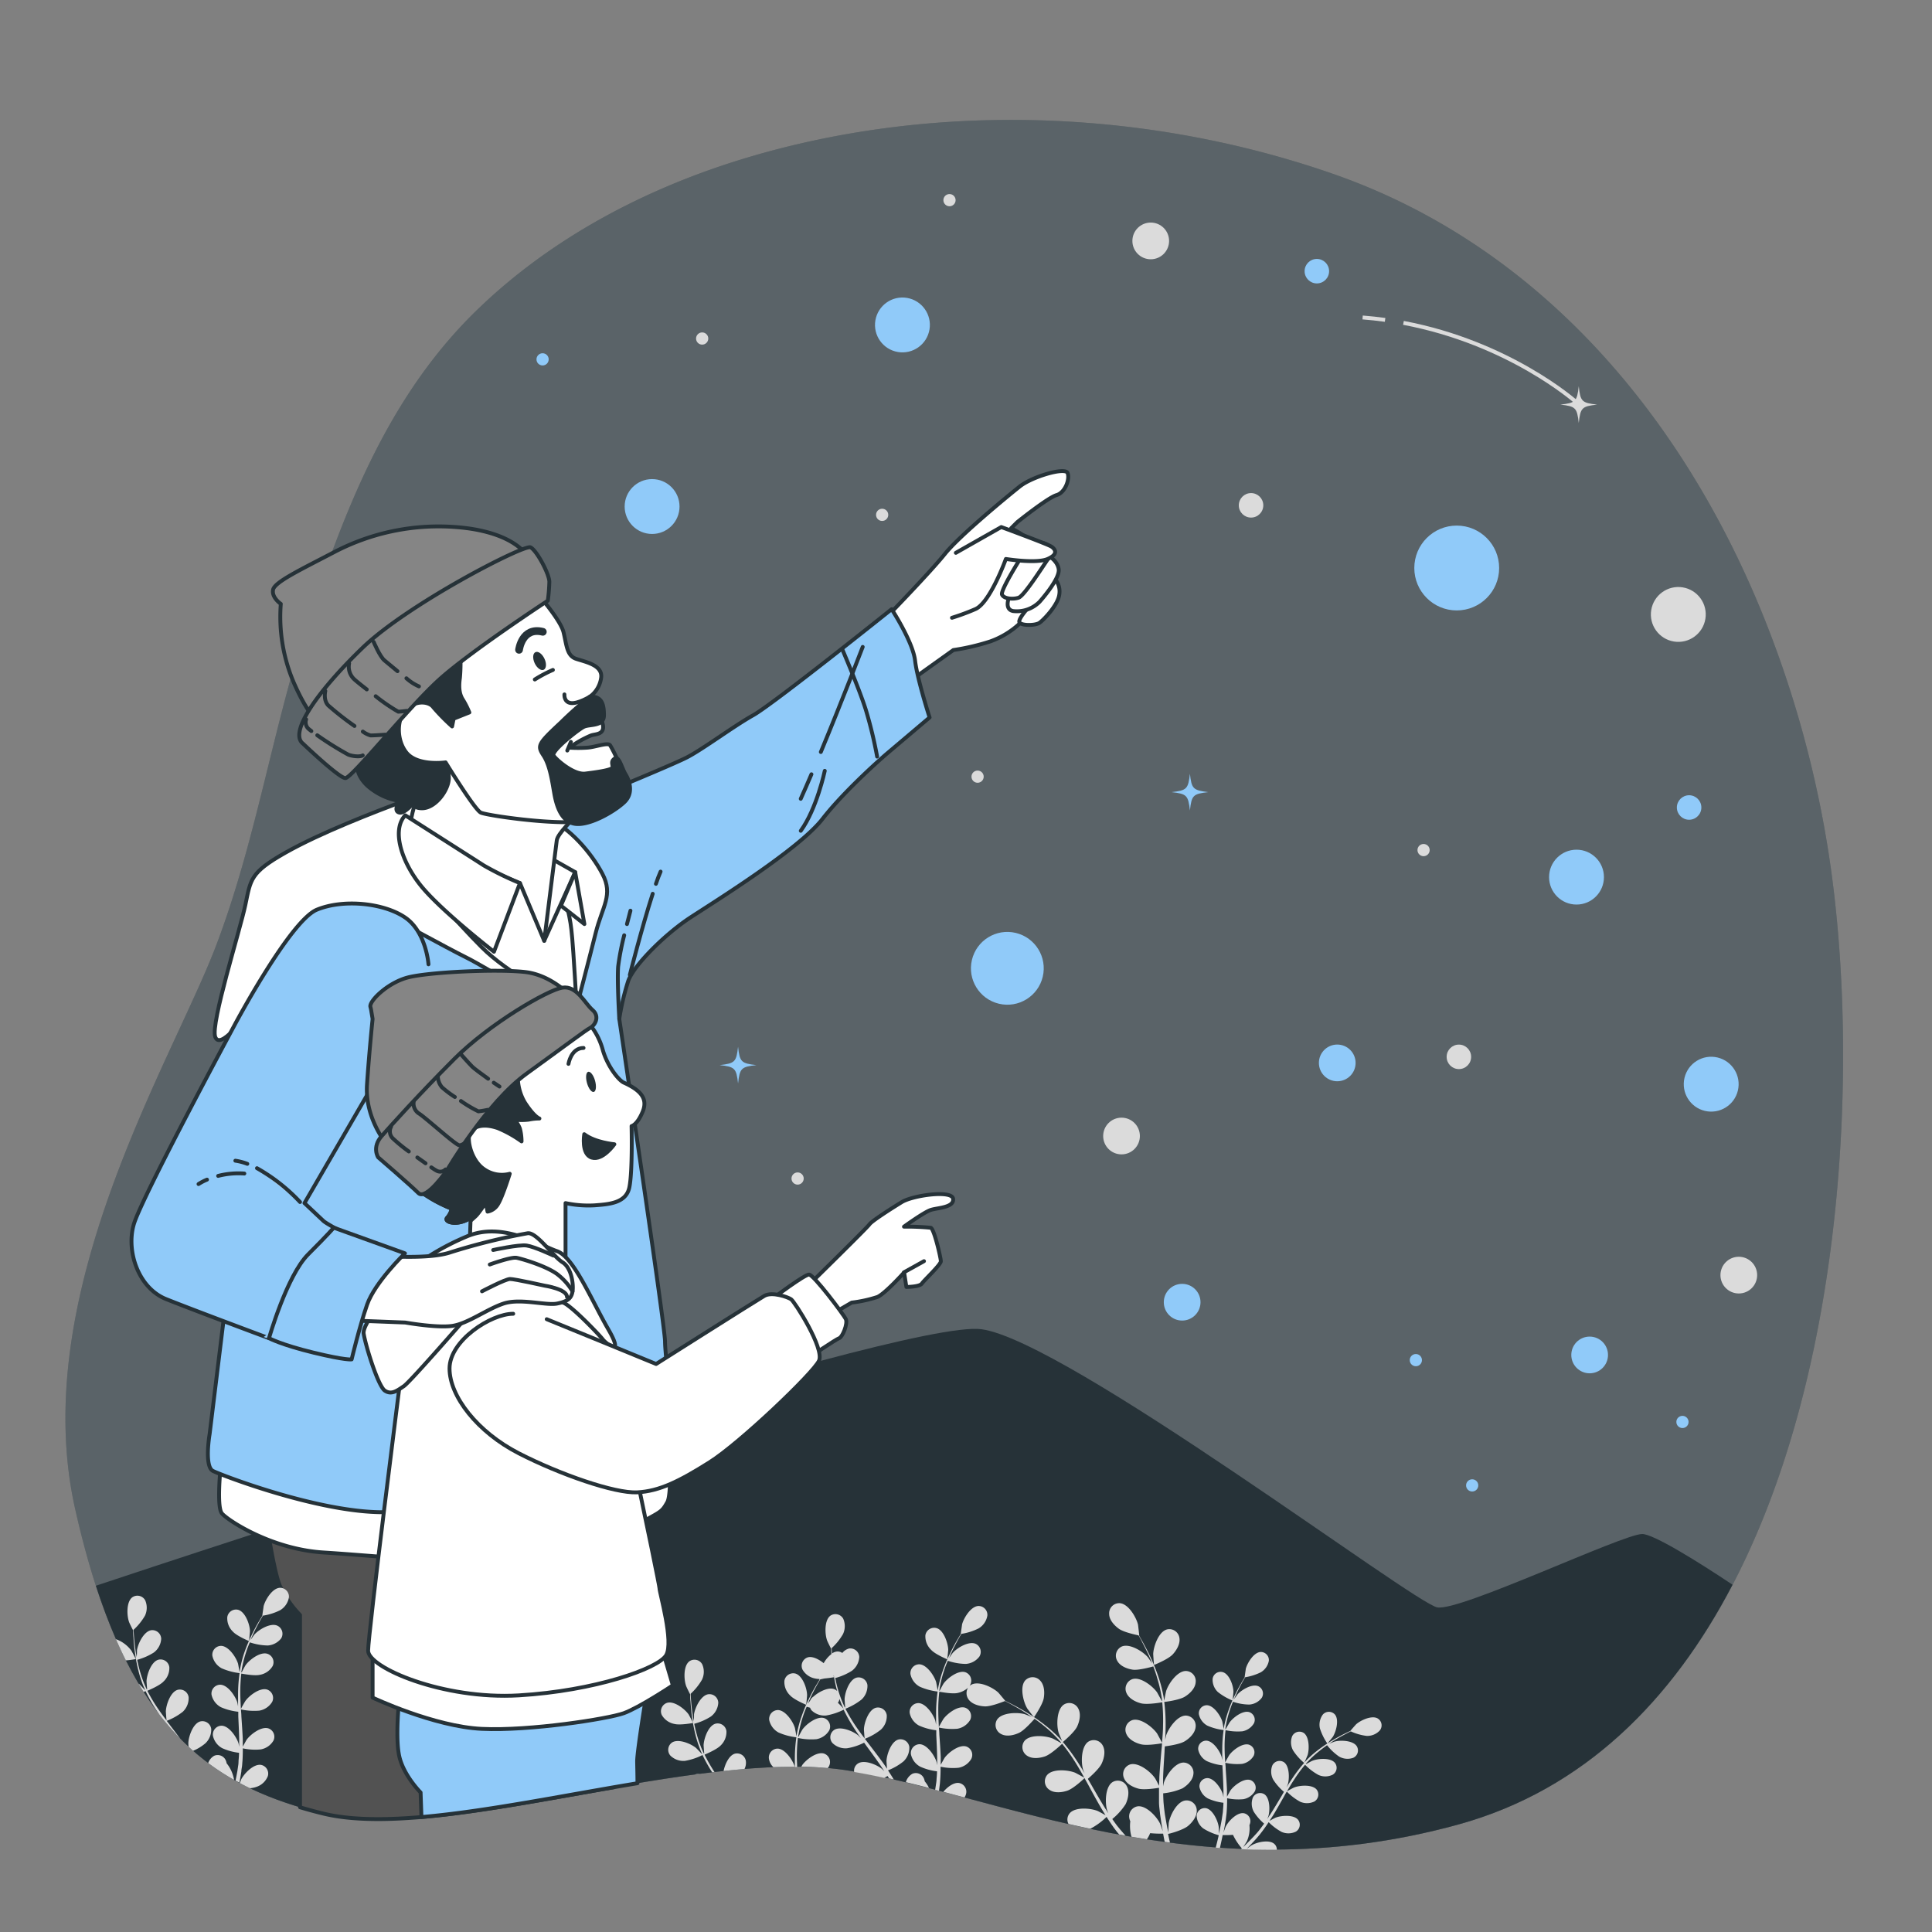 <?xml version="1.0" encoding="UTF-8"?>
<svg xmlns="http://www.w3.org/2000/svg" viewBox="0 0 500 500">
  <rect x="0" y="0" width="500" height="500" fill="#808080" stroke="none"/>
  <g id="freepik--background-simple--inject-170">
    <path d="M458.77,165.65C438.46,111.46,400.56,64.36,345,45c-48.78-17-104.8-18.89-154.24-3.41-24.66,7.73-48,20.17-66.59,37.94-23,21.91-34.31,50.7-44.11,80.12C70.63,187.8,66.45,217.15,55.82,245,44.33,275,7,335.08,19.44,390.47s33.5,71.35,64.14,78.86,96.7-16.9,135-11.26,90.95,32.86,158.93,14.08c93.4-25.8,107.18-169.57,96.34-247.25A279.12,279.12,0,0,0,458.77,165.65Z" style="fill:#263238"></path>
    <path d="M458.77,165.65C438.46,111.46,400.56,64.36,345,45c-48.78-17-104.8-18.89-154.24-3.41-24.66,7.73-48,20.17-66.59,37.94-23,21.91-34.31,50.7-44.11,80.12C70.63,187.8,66.45,217.15,55.82,245,44.33,275,7,335.08,19.44,390.47s33.5,71.35,64.14,78.86,96.7-16.9,135-11.26,90.95,32.86,158.93,14.08c93.4-25.8,107.18-169.57,96.34-247.25A279.12,279.12,0,0,0,458.77,165.65Z" style="fill:#fff;opacity:0.24"></path>
  </g>
  <g id="freepik--Stars--inject-170">
    <circle cx="377" cy="147" r="10.98" style="fill:#90CAF9"></circle>
    <circle cx="260.69" cy="250.58" r="9.42" transform="translate(-43.27 446.44) rotate(-76.66)" style="fill:#90CAF9"></circle>
    <circle cx="408" cy="227" r="7.1" style="fill:#90CAF9"></circle>
    <circle cx="168.76" cy="131.09" r="7.1" style="fill:#90CAF9"></circle>
    <circle cx="434.32" cy="159" r="7.1" transform="translate(207.95 562.33) rotate(-80.8)" style="fill:#dbdbdb"></circle>
    <circle cx="442.88" cy="280.62" r="7.1" transform="translate(67.75 646.9) rotate(-76.68)" style="fill:#90CAF9"></circle>
    <circle cx="233.53" cy="84.08" r="7.1" transform="translate(111.89 300.44) rotate(-80.45)" style="fill:#90CAF9"></circle>
    <circle cx="297.81" cy="62.35" r="4.75" style="fill:#dbdbdb"></circle>
    <path d="M312.7,205c-3.95.45-4.31.81-4.75,4.75-.45-3.94-.81-4.3-4.75-4.75,3.94-.44,4.3-.8,4.75-4.75C308.39,204.15,308.75,204.51,312.7,205Z" style="fill:#90CAF9"></path>
    <circle cx="346.08" cy="275.08" r="4.75" style="fill:#90CAF9"></circle>
    <circle cx="305.94" cy="337.01" r="4.75" style="fill:#90CAF9"></circle>
    <circle cx="411.4" cy="350.66" r="4.75" style="fill:#90CAF9"></circle>
    <circle cx="450" cy="330" r="4.75" style="fill:#dbdbdb"></circle>
    <circle cx="290.25" cy="294" r="4.75" style="fill:#dbdbdb"></circle>
    <path d="M195.76,275.65c-3.95.44-4.31.81-4.75,4.75-.45-3.94-.81-4.31-4.76-4.75,3.95-.45,4.31-.81,4.76-4.75C191.45,274.84,191.81,275.2,195.76,275.65Z" style="fill:#90CAF9"></path>
    <circle cx="437.14" cy="208.98" r="3.17" style="fill:#90CAF9"></circle>
    <circle cx="377.56" cy="273.51" r="3.17" style="fill:#dbdbdb"></circle>
    <circle cx="323.77" cy="130.78" r="3.17" style="fill:#dbdbdb"></circle>
    <circle cx="340.8" cy="70.18" r="3.17" style="fill:#90CAF9"></circle>
    <circle cx="228.3" cy="133.24" r="1.58" style="fill:#dbdbdb"></circle>
    <circle cx="181.72" cy="87.61" r="1.58" style="fill:#dbdbdb"></circle>
    <circle cx="245.73" cy="51.8" r="1.58" style="fill:#dbdbdb"></circle>
    <circle cx="366.42" cy="352" r="1.58" style="fill:#90CAF9"></circle>
    <circle cx="253" cy="201" r="1.58" style="fill:#dbdbdb"></circle>
    <circle cx="368.42" cy="220" r="1.58" style="fill:#dbdbdb"></circle>
    <circle cx="140.42" cy="93" r="1.58" style="fill:#90CAF9"></circle>
    <circle cx="206.42" cy="305" r="1.58" style="fill:#dbdbdb"></circle>
    <circle cx="435.42" cy="368" r="1.58" style="fill:#90CAF9"></circle>
    <circle cx="381" cy="384.42" r="1.58" style="fill:#90CAF9"></circle>
    <path d="M413.33,104.71c-3.95.45-4.31.81-4.75,4.75-.45-3.94-.81-4.3-4.75-4.75,3.94-.44,4.3-.8,4.75-4.75C409,103.91,409.38,104.27,413.33,104.71Z" style="fill:#dbdbdb"></path>
    <path d="M358.39,83.28c-1.91-.26-3.86-.47-5.78-.62l.07-1c1.95.15,3.91.37,5.85.63Z" style="fill:#dbdbdb"></path>
    <path d="M407.43,104.31c-.17-.15-17.18-15.15-44.31-20.25l.19-1c27.42,5.16,44.61,20.34,44.78,20.49Z" style="fill:#dbdbdb"></path>
  </g>
  <g id="freepik--Mountains--inject-170">
    <path d="M448.38,410.12c-9-6-20.46-13.12-23.38-13.12-5,0-47,20-53,19s-96-69-118-72c-20.8-2.84-208.68,59.55-229.19,66.39,12.8,39.53,32.18,52.42,58.77,58.94,30.64,7.51,96.7-16.9,135-11.26s90.95,32.86,158.93,14.08C410,463.17,432.85,439.91,448.38,410.12Z" style="fill:#263238"></path>
  </g>
  <g id="freepik--Characters--inject-170">
    <path d="M72.45,410.45a27.94,27.94,0,0,0,5.2,7.51v49.76c1.94.58,3.91,1.12,5.93,1.61,17.48,4.29,46.5-1.82,75.31-6.8-.64-13.28-1.62-35.92-1.22-43.7.58-11.27,4-30.62,4-30.62s-55.17,4-70.48,2.31-24-3.47-24-3.47l1.44,4.62S70.72,406.41,72.45,410.45Z" style="fill:#525252;stroke:#263238;stroke-linecap:round;stroke-linejoin:round"></path>
    <path d="M57.14,379.25s-1.16,10.69.29,12.42,12.71,9.25,26.29,10.11,36.68,3.18,43.62,2.31,22.82-4.62,27.73-5.77,9.82-3.76,13-5.49,3.46-2,4.62-4.05.58-12.71.58-12.71a159.74,159.74,0,0,1-37.85,9.83c-21.66,2.88-51.42-1.74-61.82-5.49s-16.75-4.34-16.75-4.34Z" style="fill:#fff;stroke:#263238;stroke-linecap:round;stroke-linejoin:round"></path>
    <path d="M229.25,159.92s11.44-11.76,15.26-16.53,16.21-14.94,19.39-17.48,11.76-5.09,12.39-3.5-.63,5.09-2.86,5.72-10.17,7-10.17,7l-1.59,1.59a23.55,23.55,0,0,1,6,4.13c2.55,2.54,2.55,11.76,0,15.89A21.94,21.94,0,0,1,256.27,166a59.13,59.13,0,0,1-9.54,2.23l-11.12,7.94Z" style="fill:#fff;stroke:#263238;stroke-linecap:round;stroke-linejoin:round"></path>
    <path d="M272.87,149.69a4.9,4.9,0,0,1,1.28,4.14c-.32,2.72-4,6.54-5.11,7.34s-5.26.8-5.26-.32,2.87-4.3,3.83-5.1S272.87,149.69,272.87,149.69Z" style="fill:#fff;stroke:#263238;stroke-linecap:round;stroke-linejoin:round"></path>
    <path d="M271.28,143.79s2.39,1.27,2.71,3.51-3.67,7-4.95,8.45a8.28,8.28,0,0,1-6.85,2.39c-2.55-.48-1-4.15-.32-4.78s5.74-6.22,6.38-6.86S271.28,143.79,271.28,143.79Z" style="fill:#fff;stroke:#263238;stroke-linecap:round;stroke-linejoin:round"></path>
    <path d="M264.42,144s-5.58,8.77-5.1,9.88,2.87,1.28,4.3.8,6.08-7.82,7.59-10,1.18-3.26-.89-4.06a14.81,14.81,0,0,0-5.42-.48Z" style="fill:#fff;stroke:#263238;stroke-linecap:round;stroke-linejoin:round"></path>
    <path d="M247.37,143.07l11.76-6.67s12.08,4.45,13,5.08,1.91,1.91-1,3.18-10.81,0-10.81,0-4.13,11.45-7.95,13a59.68,59.68,0,0,1-6,2.22" style="fill:#fff;stroke:#263238;stroke-linecap:round;stroke-linejoin:round"></path>
    <path d="M157.38,204.77s16.18-6.65,20.22-8.67,12.13-8.09,17.33-11,35.83-27.44,35.83-27.44,5.48,8.38,6.06,13.29,3.76,14.73,3.76,14.73l-11.27,9.54s-10.4,8.95-16.47,16.75-27.44,21.09-34.08,25.42S164,249.83,162.58,253.88a64.13,64.13,0,0,0-2.31,9.82s11.84,79.44,11.84,83.49S175,374.34,175,376.36s-9.24,9-18.49,13-40.73,2-57.48,2-41.6-9.53-43.91-10.68-.87-9.54-.87-9.54l5.2-42.46s5.2-41.6,6.36-49.11,6.93-34.38,8.37-39.29S80,230.19,88.63,226.15s52-14.45,58.06-17.63A35.07,35.07,0,0,1,157.38,204.77Z" style="fill:#90CAF9;stroke:#263238;stroke-linecap:round;stroke-linejoin:round"></path>
    <path d="M162.26,239.15c.51-2,.9-3.47.9-3.47" style="fill:none;stroke:#263238;stroke-linecap:round;stroke-linejoin:round"></path>
    <path d="M160.27,263.7s-.58-9.82-.29-13.58a68.11,68.11,0,0,1,1.56-8.07" style="fill:none;stroke:#263238;stroke-linecap:round;stroke-linejoin:round"></path>
    <path d="M169.75,228.74c.43-1.24.83-2.32,1.21-3.17" style="fill:none;stroke:#263238;stroke-linecap:round;stroke-linejoin:round"></path>
    <path d="M163,252.31s3.16-12.49,5.92-21" style="fill:none;stroke:#263238;stroke-linecap:round;stroke-linejoin:round"></path>
    <path d="M210,200.38c-.95,2.23-1.88,4.37-2.77,6.35" style="fill:none;stroke:#263238;stroke-linecap:round;stroke-linejoin:round"></path>
    <path d="M223.27,167.42s-5.33,13.93-10.84,27.2" style="fill:none;stroke:#263238;stroke-linecap:round;stroke-linejoin:round"></path>
    <path d="M213.45,199.49s-2.07,9.83-6.21,15.52" style="fill:none;stroke:#263238;stroke-linecap:round;stroke-linejoin:round"></path>
    <path d="M218,168.08s4.34,10.11,6.07,15.6A111.3,111.3,0,0,1,227,195.81" style="fill:none;stroke:#263238;stroke-linecap:round;stroke-linejoin:round"></path>
    <path d="M103.38,228.92s10.65,9.53,16.26,14,6.17,7.85,11.5,11.21,16.26,18.23,16.26,18.23,1.68-17.95,3.08-25-4.2-23.27-7-28S113.2,205,109,209.25s-8.41,16-7.57,17.15S103.38,228.92,103.38,228.92Z" style="fill:#fff;stroke:#263238;stroke-linecap:round;stroke-linejoin:round"></path>
    <path d="M143.8,258.21s-12.42-6.35-19.06-13-18.2-19.64-18.2-22.24S109,209.25,109,209.25s18.64,8.52,22.1,8.52,9.53,4,13,10.4,3.76,12.42,4,14.73,1.15,17.62,1.15,17.62,3.18-12.13,4.91-19.06,4.62-9.83,1.74-15.31S147.27,214,141.49,211.7s-28-7.8-36.4-4.62-22,8.38-31.2,13.58-9,6.93-10.4,13.57-9,30.63-7.8,34.09,7.23-4.33,10.69-9.24,11.27-18.49,14.45-21.38,14.73-3.18,17.62-1.73,17,9.24,22.24,11.84,24,14.16,24,14.16l2.6,1.44Z" style="fill:#fff;stroke:#263238;stroke-linecap:round;stroke-linejoin:round"></path>
    <polygon points="140.84 243.48 148.86 225.71 142.36 222.03 140.84 243.48" style="fill:#fff;stroke:#263238;stroke-linecap:round;stroke-linejoin:round"></polygon>
    <polygon points="148.86 225.71 151.24 239.15 145.17 234.38 148.86 225.71" style="fill:#fff;stroke:#263238;stroke-linecap:round;stroke-linejoin:round"></polygon>
    <path d="M148.42,211.85s-4.11,3.9-4.33,5.63-3.25,26-3.25,26l-6.28-14.95S109.64,218.35,107,216.4s2.17-13.22,2.17-13.22-8.23-5-9.32-11.27,2-11.48,7.59-11.91,12.35,6.28,15.38,9.75,11.26,12.56,12.56,13.86S148.42,211.85,148.42,211.85Z" style="fill:#fff;stroke:#263238;stroke-linecap:round;stroke-linejoin:round"></path>
    <path d="M92.53,197.33s-.87,2.82,2.6,6.07a16.73,16.73,0,0,0,8.23,3.9s-1.73,2.6,0,3,5-4.12,5-4.12-3,2.82.65,3,7.15-4.77,7.15-7.8-1.73-8.89-1.73-8.89,5.85-1.3,8.23-5.41,0-10.19-.21-14.3a65,65,0,0,0-.87-7.59s-18.63,16.9-23.62,21.45a24.21,24.21,0,0,0-6.5,9.1Z" style="fill:#263238;stroke:#263238;stroke-linecap:round;stroke-linejoin:round"></path>
    <path d="M138.92,153.43s6.1,6.91,6.91,10.16.81,6.09,3.25,6.91,6.91,1.62,6.5,4.87a7.26,7.26,0,0,1-2.84,4.88s3.35,5.88,3.35,7.91-2.19,1.79-3.18,2.19a27.12,27.12,0,0,0-5.54,3.15,33.64,33.64,0,0,0,4.54,0c2.16-.12,5.44-1.47,6-.6,1.22,2,3.81,7.63,4.21,10.07s-3.25,6.5-8.53,8.93-27.55-.79-29.17-1.6-9.1-13-9.1-13-7.34,1.06-10.19-2.6-2.32-9.61.52-11.64,5.69-1.22,6.5,0A53.49,53.49,0,0,0,117,188l.4-2,4.07-1.62a22.68,22.68,0,0,0-1.63-3.25c-.81-1.22-1.22-2.85-.81-5.69a40.84,40.84,0,0,0,0-7.31Z" style="fill:#fff;stroke:#263238;stroke-linecap:round;stroke-linejoin:round"></path>
    <path d="M152.74,180.25a93.52,93.52,0,0,0-7.6,6.73c-6,5.59-6.15,6-4.47,8.57s2.23,6.7,2.79,9.87,1.86,7.45,5.59,7.82,9.87-3.16,12.48-5.59,1.3-5.77.37-7.26-1.68-4.84-2.79-4.1-.56,1.49-.56,2.24-4.1,1.3-7.08,1.67-7.45-3.54-8.2-4.65,6.34-6.71,7.83-7.45,5.21,0,5.21-3S155.68,180.22,152.74,180.25Z" style="fill:#263238;stroke:#263238;stroke-linecap:round;stroke-linejoin:round"></path>
    <line x1="147.74" y1="192.01" x2="146.81" y2="194.24" style="fill:none;stroke:#263238;stroke-linecap:round;stroke-linejoin:round"></line>
    <path d="M146.07,179.71s-.19,2,1.67,2.24,5-1.7,5-1.7" style="fill:none;stroke:#263238;stroke-linecap:round;stroke-linejoin:round"></path>
    <path d="M138.41,175.85a34.45,34.45,0,0,1,4.68-2.47" style="fill:none;stroke:#263238;stroke-linecap:round;stroke-linejoin:round"></path>
    <path d="M140.9,170.46c.6,1.25.51,2.54-.18,2.87s-1.75-.42-2.34-1.68-.51-2.54.19-2.87S140.31,169.2,140.9,170.46Z" style="fill:#263238"></path>
    <path d="M134.33,168.17s.75-6,6.15-4.66" style="fill:none;stroke:#263238;stroke-linecap:round;stroke-linejoin:round;stroke-width:2px"></path>
    <path d="M137.3,145.31s-2-6.5-15.84-8.53a58.23,58.23,0,0,0-34.94,6.09c-8.53,4.47-15.44,7.72-15.85,9.75s2,3.66,2,3.66A43.38,43.38,0,0,0,76,176.59C80.42,186.75,83.67,188,83.67,188S111.71,155.46,137.3,145.31Z" style="fill:#858585;stroke:#263238;stroke-linecap:round;stroke-linejoin:round"></path>
    <path d="M78.39,192.43s9.35,8.94,11,8.94,16.25-18.28,24.38-25.59,28-20.32,28-20.32a43.31,43.31,0,0,0,.4-4.87c0-2-3.25-8.13-4.87-8.94s-31.69,14.63-43.47,26S74.74,189.59,78.39,192.43Z" style="fill:#858585;stroke:#263238;stroke-linecap:round;stroke-linejoin:round"></path>
    <path d="M82.11,190.29a84.85,84.85,0,0,0,8,5c1.29.5,3.18.6,3.77.2" style="fill:none;stroke:#263238;stroke-linecap:round;stroke-linejoin:round"></path>
    <path d="M79.23,186.18a2.28,2.28,0,0,0,.79,2.58l.56.44" style="fill:none;stroke:#263238;stroke-linecap:round;stroke-linejoin:round"></path>
    <path d="M93.9,189.33a6.26,6.26,0,0,0,2,1c1.19,0,3.77-.2,3.77-.2" style="fill:none;stroke:#263238;stroke-linecap:round;stroke-linejoin:round"></path>
    <path d="M84.19,178.83s-.59,2.38.8,3.77a77.23,77.23,0,0,0,6.75,5.28" style="fill:none;stroke:#263238;stroke-linecap:round;stroke-linejoin:round"></path>
    <path d="M97.23,180.18a45.55,45.55,0,0,0,5.83,4c.59,0,2.18-.2,2.18-.2" style="fill:none;stroke:#263238;stroke-linecap:round;stroke-linejoin:round"></path>
    <path d="M90.35,171.68a4.44,4.44,0,0,0,1.39,4.17c.59.53,1.78,1.49,3.18,2.57" style="fill:none;stroke:#263238;stroke-linecap:round;stroke-linejoin:round"></path>
    <path d="M105.18,175.54a12.17,12.17,0,0,0,3.24,2.1" style="fill:none;stroke:#263238;stroke-linecap:round;stroke-linejoin:round"></path>
    <path d="M96.7,166.12s1.59,3.77,2.78,4.77c.48.39,1.85,1.56,3.39,2.81" style="fill:none;stroke:#263238;stroke-linecap:round;stroke-linejoin:round"></path>
    <path d="M104.88,211s17.33,11.05,20.36,13a80,80,0,0,0,9.32,4.55l-6.72,17.76s-12.56-9.74-18.2-16.24S101.19,214.88,104.88,211Z" style="fill:#fff;stroke:#263238;stroke-linecap:round;stroke-linejoin:round"></path>
    <path d="M151.89,264.28a17.73,17.73,0,0,1,4.05,7.22c1.15,4.33,4.14,8.05,5.48,8.67,4.12,1.87,6.36,4,4.91,7.51s-2.88,3.75-2.88,3.75.28,11.85-.58,15.89-5.2,4.33-9,4.62a28.39,28.39,0,0,1-7.51-.58v15.32s-12.42-2.89-16.46-3.18-8.38-.29-8.38-.29l.29-8.38s-.29.87-2.6,1.45-4.34-.29-3.47-1.16a5.18,5.18,0,0,0,1.16-2.31,36.28,36.28,0,0,1-9.83-5.78c-4.91-4-.86-13.58,6.94-22.53s13.58-13.58,24-18.49S151.89,264.28,151.89,264.28Z" style="fill:#fff;stroke:#263238;stroke-linecap:round;stroke-linejoin:round"></path>
    <path d="M135.86,285.37a12.89,12.89,0,0,1-1.74-8.24,10.33,10.33,0,0,0-5.92,1.59c-2.86,1.78-15.92,11.55-22.1,18.1-1.68,4.35-1.6,8.06,1,10.21a36.28,36.28,0,0,0,9.83,5.78,5.18,5.18,0,0,1-1.16,2.31c-.87.87,1.16,1.73,3.47,1.16s2.6-1.45,2.6-1.45l0,1.05,0,0s.86-.72,1.44-1.3,2.46-3.32,2.46-3.32l.43,2.31a4,4,0,0,0,2.75-2c1.15-1.88,3-7.8,3-7.8a8,8,0,0,1-6.79-1.3c-3.47-2.46-4.77-8.81-3-10.11s4-1.3,6.64-.43a30.23,30.23,0,0,1,6.21,3.46,13.15,13.15,0,0,0-.43-3.32,6.81,6.81,0,0,0-1.45-2.31,15.44,15.44,0,0,0,3.76,0,13.62,13.62,0,0,1,2.74-.29S138.31,289.12,135.86,285.37Z" style="fill:#263238;stroke:#263238;stroke-linecap:round;stroke-linejoin:round"></path>
    <path d="M154,279.69c.4,1.44.26,2.74-.32,2.9s-1.37-.87-1.77-2.31-.26-2.74.31-2.9S153.61,278.25,154,279.69Z" style="fill:#263238"></path>
    <path d="M159,296.13s-5-.44-7.8-2.6c0,0-.87,5.2,1.95,6.06S159,296.13,159,296.13Z" style="fill:#263238;stroke:#263238;stroke-linecap:round;stroke-linejoin:round"></path>
    <path d="M147.12,275.33s.65-4.12,3.9-4.12" style="fill:none;stroke:#263238;stroke-linecap:round;stroke-linejoin:round"></path>
    <path d="M108.85,463.89l.22,6.36c16.71-1.45,36.54-5.54,55.9-8.75,0-2.54-.08-4.79-.08-5.7,0-2.6,2.31-16.75,2.31-16.75s-31.78,6.64-43.91,5.2a76,76,0,0,1-19.93-4.91s-1.16,10.4,0,15.31S108.85,463.89,108.85,463.89Z" style="fill:#90CAF9;stroke:#263238;stroke-linecap:round;stroke-linejoin:round"></path>
    <path d="M96.43,427.49v11.85s15.88,7.51,28.31,8.09,32.64-2.6,36.68-4.05,12.71-7.22,12.71-7.22l-2.88-9.82S149,431.83,136,432.12s-28.31-3.18-31.77-4.63-7.23-2.6-7.23-2.6Z" style="fill:#fff;stroke:#263238;stroke-linecap:round;stroke-linejoin:round"></path>
    <path d="M103.65,356.72s-8.38,66.15-8.38,70.49,19.36,12.71,39,11.55,36.11-6.93,38.13-10.4-1.73-16.18-1.73-17.33S158,349.5,157.38,348.34s-2-6.64-5.2-11-25.13-10.68-34.67-7.22-13,12.42-13.28,16.47S103.65,356.72,103.65,356.72Z" style="fill:#fff;stroke:#263238;stroke-linecap:round;stroke-linejoin:round"></path>
    <path d="M106.25,328.41S93.54,341.7,94.12,345.16s3.75,13.58,5.48,14.74,3.18,0,4.91-1.16,16.76-18.49,19.07-21.09,20.22-.86,22-.57,9.53,8.37,10.4,9.53,5.77,4.91,1.44-2.6-9-18.78-13.29-20.22-14.15-7.8-23.4-3.76A65.58,65.58,0,0,0,106.25,328.41Z" style="fill:#fff;stroke:#263238;stroke-linecap:round;stroke-linejoin:round"></path>
    <path d="M210,331.88s14.44-14.16,15-15,5.49-4,8.37-5.77,13-3.18,13.29-.87-4,2.31-5.77,2.89-6.94,4.33-6.94,4.33a62.93,62.93,0,0,1,6.94.29c.86.29,2.6,7.8,2.6,8.67s-4.34,4.91-4.92,5.77-4,.87-4,.87l-.58-3.75s-4.91,5.48-6.93,6.35a34.75,34.75,0,0,1-6.64,1.45L214,340.83Z" style="fill:#fff;stroke:#263238;stroke-linecap:round;stroke-linejoin:round"></path>
    <line x1="233.93" y1="329.28" x2="239.13" y2="326.39" style="fill:none;stroke:#263238;stroke-linecap:round;stroke-linejoin:round"></line>
    <path d="M200.13,335.92s8.09-6.07,9.25-6.07,9,10.4,9.53,11.56-.87,4.62-1.73,4.91-8.09,5.2-8.09,5.2Z" style="fill:#fff;stroke:#263238;stroke-linecap:round;stroke-linejoin:round"></path>
    <path d="M141.49,341.41C145.82,343.14,169.8,353,169.8,353s26-16.46,28-17.62,6.07.29,6.94.87,8.66,12.71,7.22,15.89-20.51,21.37-28.31,26.28-13,7.52-18.78,7.8-19.93-4.62-30.62-10.11-17.91-14.73-17.91-21.95S127.05,340,132.82,340" style="fill:#fff;stroke:#263238;stroke-linecap:round;stroke-linejoin:round"></path>
    <path d="M97.87,324.94s13,1.16,18.78-.86a160.82,160.82,0,0,1,19.93-4.92c2.31-.28,6.64,6.07,9,7.52s2.88,5.77,2.6,7.51-1.16,2.6-4,3.17-9.53-1.44-13.86,0-9.25,5.2-13.29,5.78-12.14-.87-12.14-.87l-14.73-.57S92.09,328.12,97.87,324.94Z" style="fill:#fff;stroke:#263238;stroke-linecap:round;stroke-linejoin:round"></path>
    <path d="M124.74,334.19S130.8,331,132,331s8.95,1.73,8.95,1.73,5.78.87,5.78,2.89" style="fill:#fff;stroke:#263238;stroke-linecap:round;stroke-linejoin:round"></path>
    <path d="M126.76,327.25s5.49-2,6.93-1.73,8.38,2.31,11,4.62a15.53,15.53,0,0,1,3.47,4.05" style="fill:#fff;stroke:#263238;stroke-linecap:round;stroke-linejoin:round"></path>
    <path d="M127.63,323.5s6.64-1.45,8.66-1.16,6.93,2.6,6.93,2.6" style="fill:#fff;stroke:#263238;stroke-linecap:round;stroke-linejoin:round"></path>
    <path d="M101.91,271.5,78.8,311.36s4,3.76,4.92,4.63,8.66,4.91,8.66,4.91S78.8,334.76,77.07,339.1a31.21,31.21,0,0,1-3.47,6.64l-4,.58S50.21,339.1,43,336.21s-10.4-12.42-8.37-19.36,26-51.42,26-51.42,14.44-27.15,21.37-30,17.33-1.73,22.82,2,6.07,12.13,6.07,12.13" style="fill:#90CAF9;stroke:#263238;stroke-linecap:round;stroke-linejoin:round"></path>
    <path d="M64,301.2a14.53,14.53,0,0,0-3.09-.81" style="fill:#fff;stroke:#263238;stroke-linecap:round;stroke-linejoin:round"></path>
    <path d="M77.65,311.08a46.64,46.64,0,0,0-11.14-8.75" style="fill:#fff;stroke:#263238;stroke-linecap:round;stroke-linejoin:round"></path>
    <path d="M56.46,304.32a21.18,21.18,0,0,1,6.77-.61" style="fill:#fff;stroke:#263238;stroke-linecap:round;stroke-linejoin:round"></path>
    <path d="M51.38,306.43a13.45,13.45,0,0,1,2.19-1.14" style="fill:#fff;stroke:#263238;stroke-linecap:round;stroke-linejoin:round"></path>
    <path d="M104.8,324.36S97,331.88,95,337.65s-4,14.16-4,14.16-1.45.29-9.82-1.74-11.56-3.75-11.56-3.75,4.62-16.18,10.11-21.67,6.65-6.93,6.65-6.93Z" style="fill:#90CAF9;stroke:#263238;stroke-linecap:round;stroke-linejoin:round"></path>
    <path d="M148.42,258.5s-5.2-6.07-12.42-6.93-25.42,0-30.62,1.44-9.82,6.07-9.53,7.51a12.56,12.56,0,0,1,.29,1.45l.29,1.73s-.87,8.38-1.45,17,4.91,15.6,6.36,16.76,18.77-22.82,29.46-29.76S148.42,258.5,148.42,258.5Z" style="fill:#858585;stroke:#263238;stroke-linecap:round;stroke-linejoin:round"></path>
    <path d="M97.87,299.52s8.38,7.22,10.4,9.24,7.51-6.06,7.51-6.06,10.11-17.33,20.51-24.85S151.6,266.59,152.76,266s2.6-2.89.58-4.62-4.05-6.36-7.8-5.78-18.78,9.25-28,18.49-16.17,17-18.77,19.93S97.87,299.52,97.87,299.52Z" style="fill:#858585;stroke:#263238;stroke-linecap:round;stroke-linejoin:round"></path>
    <path d="M111.62,302.11c.58.39,1,.67,1.28.81a1.91,1.91,0,0,0,2.4-.27" style="fill:none;stroke:#263238;stroke-linecap:round;stroke-linejoin:round"></path>
    <path d="M108,299.55l2.13,1.51" style="fill:none;stroke:#263238;stroke-linecap:round;stroke-linejoin:round"></path>
    <path d="M101.2,291.61a2.52,2.52,0,0,0,.53,3.06A40.26,40.26,0,0,0,105.8,298" style="fill:none;stroke:#263238;stroke-linecap:round;stroke-linejoin:round"></path>
    <path d="M107.05,285.23a3.06,3.06,0,0,0,1.33,2.92c1.6.93,9.58,8.25,10.51,8.25s2.13-1.2,2.13-1.2" style="fill:none;stroke:#263238;stroke-linecap:round;stroke-linejoin:round"></path>
    <path d="M119.29,284.94a32.39,32.39,0,0,0,4.52,2.68,22.08,22.08,0,0,0,2.4-.4" style="fill:none;stroke:#263238;stroke-linecap:round;stroke-linejoin:round"></path>
    <path d="M113.3,278.57a4.64,4.64,0,0,0,1.07,2.8,25.69,25.69,0,0,0,3.35,2.53" style="fill:none;stroke:#263238;stroke-linecap:round;stroke-linejoin:round"></path>
    <path d="M127.78,280.2l1.49,1" style="fill:none;stroke:#263238;stroke-linecap:round;stroke-linejoin:round"></path>
    <path d="M119.29,272.85s1.86,2.13,2.92,3.2c.56.55,2.44,1.93,4.12,3.13" style="fill:none;stroke:#263238;stroke-linecap:round;stroke-linejoin:round"></path>
  </g>
  <g id="freepik--Plants--inject-170">
    <path d="M210.49,439.1l0,0c1.35-1.22,3.92-2.59,5.5-1.88a2.11,2.11,0,0,1,.64.45l-.16-.58a33.2,33.2,0,0,1-.7-3.4l-.1.05a2.05,2.05,0,0,1,.16.34s-1.2.22-2.48.33l-1.1.23c-.29.49-.6,1-.93,1.61-.57,1-1.2,2.24-1.8,3.58-.16.36-.32.75-.48,1.12l.59-.83A2.06,2.06,0,0,1,210.49,439.1Z" style="fill:none"></path>
    <path d="M217.26,439.66a2.49,2.49,0,0,1-.28.82,2.31,2.31,0,0,1-.14.19c.34.34,1.11,1.15,1.42,1.49l0-.06C217.86,441.29,217.54,440.47,217.26,439.66Z" style="fill:none"></path>
    <path d="M302,421.7c-2.14.59-3.47,4.36-3.55,6.34,0,.17.18,2.86.22,2.85s3.62-1.45,4.81-2.71c1-1.08,2-2.73,1.75-4.28A2.63,2.63,0,0,0,302,421.7Z" style="fill:#dbdbdb"></path>
    <path d="M267.6,444.41s2.23-3.21,2.52-4.92c.26-1.46.17-3.39-.9-4.53a2.62,2.62,0,0,0-3.9-.06c-1.46,1.67-.49,5.56.53,7.25C265.94,442.3,267.58,444.44,267.6,444.41Z" style="fill:#dbdbdb"></path>
    <path d="M307.49,472.53c1.13-.95,2.31-2.48,2.23-4a2.62,2.62,0,0,0-3-2.56c-2.2.34-3.95,3.93-4.26,5.89,0,.13-.09,1.63-.11,2.4-.13-.62-.26-1.24-.38-1.89-.18-.93-.34-1.92-.51-2.89-.06-.5-.13-1-.19-1.52s-.1-1-.15-1.53c-.05-.75-.07-1.54-.09-2.32a16.64,16.64,0,0,0,5-1.29c1.26-.77,2.66-2.11,2.82-3.67a2.63,2.63,0,0,0-2.54-3c-2.22,0-4.49,3.29-5.1,5.18,0,.06-.11.47-.2,1,0-.76,0-1.53,0-2.3.08-2.19.23-4.43.37-6.67,0-.46.05-.93.08-1.4.81-.1,3.86-.53,5.14-1.31s2.66-2.11,2.82-3.66a2.63,2.63,0,0,0-2.53-3c-2.22,0-4.5,3.29-5.11,5.18,0,.07-.12.56-.23,1.11.06-1.22.1-2.43.11-3.64a46.6,46.6,0,0,0-.35-6.19c.29,0,3.88-.47,5.31-1.34,1.26-.77,2.66-2.1,2.81-3.66a2.61,2.61,0,0,0-2.53-3c-2.22,0-4.5,3.29-5.1,5.17-.05.14-.4,1.92-.51,2.56a.17.17,0,0,0,0-.07,34.39,34.39,0,0,0-1.42-5.92,48.46,48.46,0,0,0-2-5.06c-.69-1.53-1.42-2.89-2.08-4.09-.36-.64-.7-1.23-1-1.77h.05s-.29-2.67-.33-2.84c-.47-1.92-2.5-5.37-4.72-5.53a2.62,2.62,0,0,0-2.74,2.78c0,1.56,1.34,3,2.54,3.86s4.31,1.54,5.07,1.69c.33.57.67,1.18,1,1.87.63,1.21,1.33,2.58,2,4.12.18.41.35.86.53,1.3-.45-.67-1.08-1.58-1.15-1.66-1.3-1.49-4.69-3.61-6.73-2.74a2.62,2.62,0,0,0-1.15,3.73c.76,1.37,2.56,2.05,4,2.26s4.63-.65,5.31-.84c.37,1,.74,2,1,3a33.27,33.27,0,0,1,1.29,5.9l-.12,0c-.34-.66-1.09-2-1.16-2.15-1.13-1.63-4.27-4.11-6.39-3.47a2.63,2.63,0,0,0-1.56,3.59c.61,1.44,2.33,2.31,3.76,2.68,1.66.42,5.36-.25,5.5-.27a47.33,47.33,0,0,1,.2,6c0,1.48-.14,3-.26,4.48-.22-.47-1.2-2.28-1.28-2.41-1.13-1.62-4.27-4.11-6.39-3.46a2.62,2.62,0,0,0-1.56,3.58c.6,1.45,2.33,2.32,3.76,2.68,1.61.42,5.16-.21,5.46-.26,0,.68-.1,1.36-.16,2.05-.19,2.23-.39,4.46-.52,6.68,0,.76-.06,1.52-.08,2.28-.36-.7-1-2-1.11-2.06-1.12-1.63-4.26-4.11-6.39-3.47a2.63,2.63,0,0,0-1.55,3.59c.6,1.44,2.33,2.31,3.76,2.68s4.43-.09,5.28-.23c0,1.26,0,2.51,0,3.74,0,.53.05,1.08.11,1.59s.12,1,.17,1.52c.15,1,.29,2,.45,3,.08.49.17.94.25,1.42-.26-.77-.68-2-.74-2.07-.87-1.78-3.59-4.71-5.79-4.4a2.63,2.63,0,0,0-2.08,3.31,2.79,2.79,0,0,0,.2.55,10.24,10.24,0,0,0,.3,4c1.34.23,2.68.45,4,.66a8.18,8.18,0,0,0,.84-1.58,27.43,27.43,0,0,0,3.35.12c.14.73.27,1.44.41,2.13l1.36.18c-.16-.72-.33-1.47-.49-2.24C302.9,474.53,306.25,473.58,307.49,472.53Z" style="fill:#dbdbdb"></path>
    <path d="M291.22,475l-1-1.16c-.35-.38-.64-.79-1-1.2-.47-.6-.92-1.24-1.36-1.88a16.79,16.79,0,0,0,3.45-3.84c.63-1.34,1.06-3.22.33-4.61a2.62,2.62,0,0,0-3.75-1.08c-1.85,1.22-1.94,5.22-1.4,7.13,0,.06.17.46.36.92-.42-.64-.84-1.28-1.24-1.94-1.15-1.87-2.26-3.82-3.37-5.76l-.71-1.21c.62-.54,2.93-2.58,3.57-3.94s1.06-3.22.33-4.61a2.63,2.63,0,0,0-3.76-1.08c-1.85,1.22-1.93,5.22-1.4,7.13,0,.07.21.54.42,1.06-.62-1.05-1.25-2.09-1.91-3.1a48.28,48.28,0,0,0-3.71-5c.22-.19,3-2.53,3.69-4,.63-1.34,1.05-3.22.32-4.61a2.61,2.61,0,0,0-3.75-1.08c-1.85,1.22-1.94,5.22-1.4,7.13,0,.14.73,1.82,1,2.41l0-.05a33.68,33.68,0,0,0-4.45-4.15,45.54,45.54,0,0,0-4.47-3.11c-1.43-.89-2.79-1.63-4-2.26-.65-.34-1.26-.64-1.83-.91l0,0s-1.71-2.07-1.84-2.18c-1.45-1.35-5.05-3.11-7-2a1.87,1.87,0,0,0-.42.3,3.11,3.11,0,0,0,.22-.4,2.3,2.3,0,0,0-1.31-3.15c-1.85-.59-4.63,1.53-5.64,2.94-.06.09-.73,1.29-1,1.86l-.1,0a29.6,29.6,0,0,1,1.2-5.13c.3-.93.63-1.79,1-2.63a15.45,15.45,0,0,0,4.63.81,4.8,4.8,0,0,0,3.55-1.91,2.3,2.3,0,0,0-.95-3.28c-1.77-.8-4.77,1-5.92,2.3-.07.07-.63.85-1,1.43.16-.38.32-.77.48-1.12.6-1.34,1.23-2.53,1.8-3.58.32-.59.63-1.12.93-1.62a15,15,0,0,0,4.45-1.41,4.75,4.75,0,0,0,2.27-3.33,2.29,2.29,0,0,0-2.35-2.47c-1.94.11-3.76,3.09-4.2,4.77,0,.14-.36,2.48-.33,2.47h0c-.29.47-.6,1-.92,1.54-.59,1-1.25,2.21-1.88,3.55a39.48,39.48,0,0,0-1.84,4.39,30.29,30.29,0,0,0-1.33,5.15v.06c-.09-.56-.37-2.12-.41-2.24-.5-1.66-2.45-4.57-4.38-4.6a2.29,2.29,0,0,0-2.26,2.56,4.75,4.75,0,0,0,2.41,3.24,16.17,16.17,0,0,0,4.61,1.25,41.49,41.49,0,0,0-.39,5.41c0,1,0,2.11,0,3.18-.09-.49-.18-.92-.19-1-.51-1.66-2.45-4.56-4.39-4.6a2.29,2.29,0,0,0-2.25,2.57,4.79,4.79,0,0,0,2.4,3.24,15.22,15.22,0,0,0,4.48,1.22c0,.41,0,.82,0,1.23.09,2,.19,3.91.23,5.83,0,.67,0,1.34,0,2-.07-.43-.14-.79-.16-.85-.5-1.66-2.45-4.56-4.39-4.6a2.3,2.3,0,0,0-2.25,2.57,4.77,4.77,0,0,0,2.41,3.24,14.43,14.43,0,0,0,4.35,1.2c0,.69-.06,1.37-.12,2,0,.45-.07.89-.14,1.34s-.13.88-.2,1.32l0,.14,1,.25c0-.09,0-.17,0-.25.06-.44.11-.89.17-1.33s.08-.92.12-1.38c.07-1.08.1-2.18.09-3.28a15.1,15.1,0,0,0,4.61.28,4.79,4.79,0,0,0,3.33-2.29A2.29,2.29,0,0,0,250.1,452c-1.85-.6-4.63,1.53-5.64,2.93-.06.09-.67,1.18-1,1.79,0-.66,0-1.33,0-2-.08-1.93-.22-3.89-.36-5.84,0-.6-.07-1.2-.11-1.79a16.32,16.32,0,0,0,4.77.31,4.81,4.81,0,0,0,3.32-2.29,2.29,2.29,0,0,0-1.3-3.16c-1.85-.59-4.63,1.53-5.64,2.94-.07.1-1,1.68-1.16,2.09-.07-1.32-.14-2.63-.15-3.93a39.07,39.07,0,0,1,.26-5.23c.12,0,3.34.66,4.79.31a5.78,5.78,0,0,0,2.64-1.34,2.76,2.76,0,0,0,.13,3c.9,1.28,2.77,1.76,4.25,1.82s4.44-1.09,5.17-1.38c.58.29,1.2.61,1.89,1,1.19.67,2.53,1.42,3.93,2.35.37.24.77.52,1.15.78-.74-.31-1.76-.71-1.87-.74-1.9-.53-5.91-.43-7.13,1.42a2.63,2.63,0,0,0,1.1,3.75c1.39.73,3.27.29,4.61-.34s3.51-3.09,4-3.63c.85.6,1.7,1.23,2.55,1.94a32.23,32.23,0,0,1,4.32,4.21l-.08.09c-.64-.36-2-1.11-2.15-1.15-1.84-.74-5.82-1.08-7.24.63a2.63,2.63,0,0,0,.68,3.85c1.3.87,3.22.64,4.62.16,1.61-.56,4.32-3.16,4.43-3.26a48,48,0,0,1,3.47,4.89c.79,1.26,1.53,2.57,2.26,3.88-.45-.27-2.26-1.24-2.4-1.3-1.84-.73-5.83-1.07-7.24.64a2.61,2.61,0,0,0,.68,3.84c1.3.88,3.21.65,4.61.17,1.58-.55,4.19-3,4.41-3.24l1,1.8c1.07,2,2.14,3.94,3.25,5.86.39.66.79,1.3,1.19,1.95-.68-.39-1.94-1.07-2.06-1.11-1.84-.74-5.82-1.08-7.24.63a2.49,2.49,0,0,0-.28,2.74c1.86.42,3.74.84,5.64,1.24a17.85,17.85,0,0,0,4.21-3.07c.68,1.06,1.37,2.1,2.1,3.1.33.42.64.87,1,1.26l.17.19,1.74.32Z" style="fill:#dbdbdb"></path>
    <path d="M239.49,423.2A4.82,4.82,0,0,0,241,427c1,1.12,4.16,2.44,4.16,2.44s.24-2.34.24-2.49c-.05-1.73-1.16-5.05-3-5.59A2.3,2.3,0,0,0,239.49,423.2Z" style="fill:#dbdbdb"></path>
    <path d="M239.32,461a2.19,2.19,0,0,0-.12-.49,2.28,2.28,0,0,0-3.08-1.46,3.7,3.7,0,0,0-1.69,2.18q3,.71,6,1.5A8.12,8.12,0,0,0,239.32,461Z" style="fill:#dbdbdb"></path>
    <path d="M248.22,461.44c-1.37-.22-3,1-4.09,2.28l5.48,1.46a2.91,2.91,0,0,0,.38-.82A2.3,2.3,0,0,0,248.22,461.44Z" style="fill:#dbdbdb"></path>
    <path d="M229.71,459.63l.37.61,1.22.28c-.47-.79-1-1.58-1.48-2.36a15.07,15.07,0,0,0,4-2.31,4.84,4.84,0,0,0,1.51-3.75,2.3,2.3,0,0,0-2.83-1.91c-1.87.53-3,3.83-3.08,5.56,0,.11.09,1.36.15,2-.37-.55-.74-1.1-1.13-1.64-1.14-1.57-2.34-3.13-3.52-4.68L223.83,450a15.71,15.71,0,0,0,4.15-2.38,4.74,4.74,0,0,0,1.51-3.74,2.29,2.29,0,0,0-2.83-1.91c-1.87.52-3,3.83-3.08,5.56,0,.13.13,1.92.19,2.38-.79-1.05-1.57-2.11-2.3-3.18a42,42,0,0,1-2.67-4.51,16.34,16.34,0,0,0,4.18-2.39,4.81,4.81,0,0,0,1.51-3.74,2.3,2.3,0,0,0-2.84-1.91c-1.86.52-3,3.83-3.07,5.56,0,.11.09,1.48.16,2.13l-.11,0A30.48,30.48,0,0,1,216.8,437c-.26-.93-.46-1.84-.64-2.72a15.73,15.73,0,0,0,4.31-1.88,4.81,4.81,0,0,0,1.91-3.56,2.31,2.31,0,0,0-2.61-2.21,3.24,3.24,0,0,0-1.78,1.16,2.1,2.1,0,0,0-1.34-.38,2.75,2.75,0,0,0-1.34.51c0-.48-.06-1-.08-1.38a15.15,15.15,0,0,0,2.93-3.63,4.8,4.8,0,0,0,.06-4,2.31,2.31,0,0,0-3.33-.76c-1.55,1.17-1.43,4.66-.87,6.3,0,.14,1.07,2.27,1.09,2.24l0,0c0,.43,0,.9.06,1.38a7.74,7.74,0,0,0-2,2.36c-1.25-1-2.9-1.88-4.15-1.5a2.3,2.3,0,0,0-1.34,3.14,4.74,4.74,0,0,0,3.3,2.33,4.93,4.93,0,0,0,1.1.12c0,.12,0,.21,0,.2h0c-.29.47-.59,1-.92,1.53-.59,1-1.25,2.22-1.88,3.55a40.32,40.32,0,0,0-1.83,4.39,29.61,29.61,0,0,0-1.33,5.15.13.13,0,0,0,0,.06c-.08-.56-.37-2.12-.41-2.24-.5-1.66-2.44-4.56-4.38-4.6a2.3,2.3,0,0,0-2.26,2.57,4.83,4.83,0,0,0,2.41,3.24,15.79,15.79,0,0,0,4.62,1.24,38.27,38.27,0,0,0-.39,5.41c0,.76,0,1.52,0,2.29h.59c0-.77-.06-1.53-.07-2.29a41,41,0,0,1,.26-5.24,16.21,16.21,0,0,0,4.79.32,4.82,4.82,0,0,0,3.33-2.29,2.3,2.3,0,0,0-1.31-3.16c-1.85-.59-4.62,1.53-5.63,2.94-.07.09-.74,1.29-1,1.87l-.11,0a29.6,29.6,0,0,1,1.21-5.13c.29-.92.62-1.79,1-2.63.16.05.48.15.88.25a2.41,2.41,0,0,0,.35.65,4.78,4.78,0,0,0,3.8,1.37,16.06,16.06,0,0,0,4.54-1.5,41.15,41.15,0,0,0,2.65,4.72c.57.89,1.18,1.76,1.79,2.63l-.69-.71c-1.34-1.1-4.56-2.46-6.2-1.41a2.29,2.29,0,0,0-.46,3.38,4.78,4.78,0,0,0,3.79,1.37,14.8,14.8,0,0,0,4.41-1.45l.72,1c1.16,1.58,2.32,3.15,3.41,4.73.38.56.74,1.12,1.1,1.68l-.6-.61c-1.34-1.1-4.56-2.46-6.2-1.42a2.18,2.18,0,0,0-1,2.21q3.8.64,7.78,1.52Zm-20.16-19.82c.6-1.34,1.23-2.53,1.8-3.58.33-.59.64-1.12.93-1.61l1.1-.23c1.28-.11,2.48-.33,2.48-.33a2.05,2.05,0,0,0-.16-.34l.1-.05a33.2,33.2,0,0,0,.7,3.4l.16.58a2.11,2.11,0,0,0-.64-.45c-1.58-.71-4.15.66-5.5,1.88l0,0a2.06,2.06,0,0,0-.83,1l-.59.83C209.23,440.56,209.39,440.17,209.55,439.81Zm7.29.86a2.31,2.31,0,0,0,.14-.19,2.49,2.49,0,0,0,.28-.82c.28.81.6,1.63,1,2.44l0,.06C218,441.82,217.18,441,216.84,440.67Z" style="fill:#dbdbdb"></path>
    <path d="M30,424.22q1.25,2.86,2.57,5.49c1.32-.1,2.59-.34,2.59-.34s-1.08-2.08-1.17-2.2A8.59,8.59,0,0,0,30,424.22Z" style="fill:#dbdbdb"></path>
    <path d="M58.82,418.51a4.81,4.81,0,0,0,1.46,3.76c1,1.12,4.17,2.44,4.17,2.44s.24-2.34.24-2.49c0-1.73-1.16-5-3-5.59A2.29,2.29,0,0,0,58.82,418.51Z" style="fill:#dbdbdb"></path>
    <path d="M66.37,462.44a4.78,4.78,0,0,0,2.94-2.77,2.29,2.29,0,0,0-1.77-2.92c-1.91-.3-4.34,2.22-5.12,3.76,0,.06-.19.48-.36.94.86.47,1.73.91,2.62,1.34A6.5,6.5,0,0,0,66.37,462.44Z" style="fill:#dbdbdb"></path>
    <path d="M36,435.82l-.15-.1c.44.73.88,1.46,1.33,2.17l.49-.23a40.42,40.42,0,0,0,2.66,4.72c.27.42.56.82.84,1.24a68.82,68.82,0,0,0,5.43,6.29c-.78-1.05-1.57-2.09-2.37-3.13l-1.08-1.43A15.9,15.9,0,0,0,47.31,443a4.84,4.84,0,0,0,1.51-3.75A2.29,2.29,0,0,0,46,437.32c-1.87.52-3,3.83-3.08,5.56,0,.13.13,1.92.19,2.38-.8-1.05-1.57-2.11-2.3-3.18a40.39,40.39,0,0,1-2.67-4.51c.11-.05,3.16-1.3,4.17-2.39a4.74,4.74,0,0,0,1.51-3.74A2.29,2.29,0,0,0,41,429.53c-1.87.52-3,3.83-3.08,5.56,0,.11.1,1.48.16,2.13l-.1,0a29.25,29.25,0,0,1-1.83-4.95c-.26-.93-.47-1.84-.64-2.72a15.56,15.56,0,0,0,4.3-1.88,4.78,4.78,0,0,0,1.91-3.56,2.3,2.3,0,0,0-2.6-2.21c-1.91.32-3.42,3.48-3.67,5.19,0,.1,0,1.06-.07,1.76-.07-.4-.16-.81-.22-1.2-.24-1.45-.37-2.79-.47-4-.06-.68-.09-1.29-.12-1.86a15.69,15.69,0,0,0,2.94-3.64,4.81,4.81,0,0,0,.06-4,2.3,2.3,0,0,0-3.33-.77c-1.56,1.17-1.43,4.66-.87,6.3,0,.14,1.06,2.27,1.09,2.24l0,0c0,.55,0,1.14.07,1.78.08,1.2.18,2.54.39,4a41,41,0,0,0,.9,4.67,28.85,28.85,0,0,0,1.73,5l0,.06C37.21,437.05,36.11,435.9,36,435.82Z" style="fill:#dbdbdb"></path>
    <path d="M51.82,445.51c-1.86.52-3,3.82-3.08,5.55,0,.07,0,.5.07,1,.38.35.77.71,1.16,1.05a12.11,12.11,0,0,0,3.18-1.94,4.83,4.83,0,0,0,1.51-3.74A2.3,2.3,0,0,0,51.82,445.51Z" style="fill:#dbdbdb"></path>
    <path d="M60.54,460.42a9.14,9.14,0,0,0-1.89-4.08,2.92,2.92,0,0,0-.12-.49,2.29,2.29,0,0,0-3.09-1.46,3.46,3.46,0,0,0-1.56,1.88,63.49,63.49,0,0,0,6.67,4.35A1.92,1.92,0,0,1,60.54,460.42Z" style="fill:#dbdbdb"></path>
    <path d="M61.63,457c-.06.44-.13.88-.19,1.32-.16.83-.31,1.69-.48,2.5l1,.52.06-.3c.16-.84.29-1.68.44-2.58,0-.44.11-.89.17-1.33s.07-.92.12-1.38c.07-1.08.09-2.18.09-3.28a15.07,15.07,0,0,0,4.61.28,4.75,4.75,0,0,0,3.32-2.29,2.28,2.28,0,0,0-1.3-3.15c-1.85-.6-4.63,1.53-5.64,2.93-.06.09-.67,1.18-1,1.79,0-.66,0-1.33,0-2-.09-1.93-.23-3.89-.36-5.84,0-.6-.08-1.2-.11-1.79a16,16,0,0,0,4.77.31,4.85,4.85,0,0,0,3.32-2.29,2.3,2.3,0,0,0-1.31-3.16c-1.84-.59-4.62,1.53-5.63,2.94-.08.1-1,1.68-1.16,2.09-.08-1.32-.14-2.63-.16-3.92a40.87,40.87,0,0,1,.26-5.24c.12,0,3.35.66,4.8.31a4.77,4.77,0,0,0,3.32-2.29A2.29,2.29,0,0,0,69.2,428c-1.85-.59-4.63,1.53-5.64,2.94-.07.09-.74,1.29-1,1.86l-.11,0a29.6,29.6,0,0,1,1.21-5.13c.29-.93.63-1.79,1-2.63a15.37,15.37,0,0,0,4.62.81A4.8,4.8,0,0,0,72.77,424a2.3,2.3,0,0,0-1-3.28c-1.77-.8-4.77,1-5.93,2.3-.06.07-.62.85-1,1.43.16-.38.31-.77.48-1.12.59-1.34,1.23-2.53,1.79-3.58.33-.59.64-1.12.93-1.62a15,15,0,0,0,4.46-1.41,4.78,4.78,0,0,0,2.27-3.33,2.29,2.29,0,0,0-2.36-2.47c-1.93.11-3.76,3.09-4.19,4.77,0,.14-.37,2.48-.33,2.47h0c-.29.47-.6,1-.93,1.54-.59,1-1.25,2.22-1.88,3.55a41.51,41.51,0,0,0-1.83,4.39A29.38,29.38,0,0,0,62,432.73a.13.13,0,0,1,0,.06c-.08-.56-.37-2.12-.4-2.24-.5-1.66-2.45-4.57-4.39-4.6a2.29,2.29,0,0,0-2.25,2.56,4.77,4.77,0,0,0,2.4,3.24A16,16,0,0,0,62,433a41.49,41.49,0,0,0-.39,5.41c0,1,0,2.11,0,3.18-.09-.49-.17-.92-.19-1C60.92,439,59,436.05,57,436a2.3,2.3,0,0,0-2.26,2.57,4.83,4.83,0,0,0,2.41,3.24A15.14,15.14,0,0,0,61.67,443c0,.41,0,.82,0,1.23.09,2,.19,3.91.23,5.83,0,.67,0,1.34,0,2l-.16-.85c-.51-1.66-2.45-4.56-4.39-4.6a2.29,2.29,0,0,0-2.25,2.57,4.79,4.79,0,0,0,2.4,3.24,14.48,14.48,0,0,0,4.36,1.2c0,.69-.06,1.37-.12,2C61.73,456.15,61.71,456.59,61.63,457Z" style="fill:#dbdbdb"></path>
    <path d="M313.83,434.46a4.34,4.34,0,0,0,1.34,3.42A15,15,0,0,0,319,440.1s.22-2.13.21-2.26c0-1.58-1.05-4.6-2.75-5.09A2.08,2.08,0,0,0,313.83,434.46Z" style="fill:#dbdbdb"></path>
    <path d="M341.59,447.3a14.89,14.89,0,0,0,1.94,3.94s1.35-1.65,1.42-1.77c.84-1.34,1.66-4.41.52-5.76a2.09,2.09,0,0,0-3.11,0A4.41,4.41,0,0,0,341.59,447.3Z" style="fill:#dbdbdb"></path>
    <path d="M356.54,444.73c-1.52-.88-4.41.47-5.58,1.52-.1.1-1.52,1.7-1.49,1.72h0c-.46.21-.95.44-1.47.7-1,.5-2.07,1.06-3.21,1.76a37,37,0,0,0-3.6,2.41,27,27,0,0,0-3.59,3.25l0,0c.22-.47.79-1.8.82-1.91.45-1.51.43-4.69-1-5.69a2.09,2.09,0,0,0-3,.82,4.38,4.38,0,0,0,.21,3.67,14.47,14.47,0,0,0,2.88,3.26,37.11,37.11,0,0,0-3,3.91c-.54.79-1.05,1.61-1.56,2.44.17-.42.33-.78.34-.84.45-1.51.43-4.69-1-5.69a2.09,2.09,0,0,0-3,.81,4.37,4.37,0,0,0,.2,3.67,13.92,13.92,0,0,0,2.79,3.18l-.57,1c-.92,1.53-1.82,3.06-2.76,4.54-.32.52-.67,1-1,1.52.16-.36.28-.67.3-.72.45-1.51.43-4.69-1-5.69a2.09,2.09,0,0,0-3,.81,4.41,4.41,0,0,0,.21,3.67,13.33,13.33,0,0,0,2.7,3.1c-.36.51-.73,1-1.1,1.48s-.5.64-.78.95l-.82.9c-.54.56-1.09,1.14-1.63,1.67-.37.38-.73.72-1.09,1.08.33-.52,1-1.54,1-1.63a8.11,8.11,0,0,0,.61-4.05,2.23,2.23,0,0,0,.16-.43,2.09,2.09,0,0,0-1.61-2.66c-1.74-.28-3.95,2-4.66,3.42-.05.09-.4,1-.62,1.64.08-.37.15-.74.22-1.12.14-.76.26-1.53.4-2.35l.15-1.21c.06-.4.07-.84.11-1.26.06-1,.08-2,.08-3a13.72,13.72,0,0,0,4.19.25,4.35,4.35,0,0,0,3-2.08,2.1,2.1,0,0,0-1.19-2.88c-1.68-.53-4.21,1.4-5.13,2.68-.06.08-.61,1.08-.91,1.63,0-.61,0-1.21,0-1.82-.08-1.76-.21-3.54-.33-5.32,0-.55-.07-1.09-.1-1.63a14.36,14.36,0,0,0,4.34.28,4.4,4.4,0,0,0,3-2.09,2.09,2.09,0,0,0-1.19-2.87c-1.68-.54-4.21,1.4-5.13,2.68-.07.09-.87,1.53-1.05,1.9-.07-1.2-.14-2.39-.15-3.57a35.61,35.61,0,0,1,.24-4.77,14.63,14.63,0,0,0,4.36.29,4.4,4.4,0,0,0,3-2.09,2.1,2.1,0,0,0-1.2-2.87c-1.68-.54-4.21,1.4-5.12,2.68-.06.08-.67,1.17-1,1.7l-.1,0a27.61,27.61,0,0,1,1.1-4.68c.26-.84.57-1.63.88-2.39a13.66,13.66,0,0,0,4.21.73,4.36,4.36,0,0,0,3.23-1.74,2.08,2.08,0,0,0-.87-3c-1.61-.72-4.33.92-5.39,2.1,0,.06-.57.77-.93,1.3.15-.34.29-.7.44-1,.54-1.22,1.11-2.31,1.63-3.26.3-.54.58-1,.84-1.47a14.18,14.18,0,0,0,4.06-1.29,4.38,4.38,0,0,0,2.07-3,2.1,2.1,0,0,0-2.15-2.25c-1.76.11-3.42,2.83-3.82,4.35,0,.13-.33,2.26-.3,2.25h0c-.27.42-.54.88-.84,1.39-.54.95-1.14,2-1.71,3.23a34.93,34.93,0,0,0-1.66,4,26.59,26.59,0,0,0-1.21,4.69.13.13,0,0,0,0,.06c-.08-.51-.34-1.93-.37-2-.46-1.51-2.23-4.16-4-4.19a2.09,2.09,0,0,0-2.05,2.34,4.39,4.39,0,0,0,2.2,2.95,14.43,14.43,0,0,0,4.2,1.13,36,36,0,0,0-.35,4.92c0,1,0,1.93,0,2.9-.08-.44-.16-.84-.17-.89-.46-1.51-2.23-4.16-4-4.18a2.08,2.08,0,0,0-2.05,2.33,4.38,4.38,0,0,0,2.19,2.95,13.72,13.72,0,0,0,4.08,1.11c0,.37,0,.74.05,1.12.08,1.78.17,3.56.21,5.3,0,.62,0,1.23,0,1.83-.08-.39-.14-.72-.15-.77-.46-1.5-2.23-4.15-4-4.18a2.09,2.09,0,0,0-2.05,2.34,4.34,4.34,0,0,0,2.19,2.94,13.24,13.24,0,0,0,4,1.1c0,.62-.05,1.24-.11,1.84,0,.41-.06.81-.13,1.22l-.18,1.21c-.14.76-.28,1.55-.44,2.29-.1.51-.21,1-.32,1.5,0-.62,0-1.81-.06-1.91-.22-1.57-1.57-4.45-3.31-4.75a2.1,2.1,0,0,0-2.38,2,4.34,4.34,0,0,0,1.72,3.25,14.49,14.49,0,0,0,4,1.75c-.18.81-.37,1.6-.56,2.35-.07.3-.15.59-.22.87l1.08.09c.05-.24.11-.48.16-.72.19-.83.38-1.72.56-2.63a22.26,22.26,0,0,0,2.66-.06,15.38,15.38,0,0,0,2.3,3.51l-.22.2c3.05.14,6.14.19,9.27.17a1.93,1.93,0,0,0-.64-1.52c-1.3-1.19-4.4-.49-5.77.29-.08,0-.91.64-1.42,1l.8-.82c.54-.56,1.06-1.13,1.63-1.74l.79-.93c.27-.3.52-.66.79-1,.59-.78,1.16-1.6,1.71-2.44a14,14,0,0,0,3.36,2.53,4.38,4.38,0,0,0,3.68-.08,2.08,2.08,0,0,0,.58-3.05c-1.1-1.38-4.28-1.15-5.75-.59-.09,0-1.1.55-1.65.85.32-.5.65-1,1-1.53.91-1.51,1.78-3.07,2.66-4.62.27-.48.54-1,.82-1.42a14.45,14.45,0,0,0,3.46,2.63,4.42,4.42,0,0,0,3.68-.07,2.1,2.1,0,0,0,.59-3.06c-1.11-1.37-4.29-1.15-5.76-.59-.11,0-1.56.8-1.92,1,.59-1,1.2-2.06,1.84-3a36,36,0,0,1,2.83-3.85,14.51,14.51,0,0,0,3.48,2.64,4.32,4.32,0,0,0,3.67-.07,2.08,2.08,0,0,0,.59-3.05c-1.1-1.38-4.28-1.16-5.75-.59-.1,0-1.21.61-1.73.89l-.06-.08a26.11,26.11,0,0,1,3.49-3.29c.69-.56,1.37-1.05,2-1.51a14.16,14.16,0,0,0,3.11,2.93,4.37,4.37,0,0,0,3.66.33,2.09,2.09,0,0,0,.92-3c-.95-1.49-4.13-1.62-5.65-1.22-.09,0-.9.34-1.5.57l.93-.61c1.12-.72,2.2-1.3,3.16-1.81.54-.29,1-.54,1.51-.77a14,14,0,0,0,4.1,1.17,4.4,4.4,0,0,0,3.4-1.4A2.09,2.09,0,0,0,356.54,444.73Z" style="fill:#dbdbdb"></path>
    <path d="M174.57,446.16c1.47.38,4.82-.26,4.82-.26s-1.09-2.08-1.17-2.2c-1-1.42-3.75-3.58-5.6-3a2.29,2.29,0,0,0-1.35,3.14A4.8,4.8,0,0,0,174.57,446.16Z" style="fill:#dbdbdb"></path>
    <path d="M203,435a4.79,4.79,0,0,0,1.47,3.76c1,1.12,4.16,2.44,4.17,2.44s.24-2.33.23-2.48c0-1.73-1.15-5.05-3-5.6A2.31,2.31,0,0,0,203,435Z" style="fill:#dbdbdb"></path>
    <path d="M182.34,454.1c.11-.05,3.15-1.29,4.17-2.38A4.84,4.84,0,0,0,188,448a2.29,2.29,0,0,0-2.83-1.91c-1.87.53-3,3.83-3.08,5.56,0,.11.1,1.48.16,2.13l-.11,0a28.88,28.88,0,0,1-1.82-4.95c-.27-.93-.47-1.83-.65-2.72a15.3,15.3,0,0,0,4.31-1.88,4.78,4.78,0,0,0,1.91-3.55,2.29,2.29,0,0,0-2.6-2.21c-1.92.31-3.42,3.47-3.68,5.18,0,.1,0,1.06-.06,1.76-.08-.4-.16-.81-.22-1.2-.24-1.44-.37-2.78-.47-4-.06-.68-.09-1.29-.12-1.86a15.43,15.43,0,0,0,2.93-3.64,4.74,4.74,0,0,0,.06-4,2.29,2.29,0,0,0-3.33-.76c-1.55,1.16-1.43,4.65-.86,6.29,0,.14,1.06,2.27,1.08,2.25l0,0c0,.55,0,1.14.08,1.79.08,1.19.18,2.54.39,4a41.44,41.44,0,0,0,.89,4.68,30.94,30.94,0,0,0,1.73,5l0,.05c-.38-.42-1.48-1.56-1.57-1.64-1.34-1.11-4.56-2.46-6.2-1.42a2.29,2.29,0,0,0-.46,3.38,4.79,4.79,0,0,0,3.79,1.38,16,16,0,0,0,4.54-1.51,39.73,39.73,0,0,0,2.5,4.47l.6-.07A40.86,40.86,0,0,1,182.34,454.1Z" style="fill:#dbdbdb"></path>
    <path d="M190.19,453.85c-1.52.43-2.57,2.72-2.93,4.49,1.82-.2,3.63-.37,5.41-.52a3.56,3.56,0,0,0,.36-2.06A2.31,2.31,0,0,0,190.19,453.85Z" style="fill:#dbdbdb"></path>
    <path d="M213.28,453.83c-1.85-.59-4.63,1.53-5.64,2.94l-.26.46c2.35,0,4.63.15,6.84.35a3.06,3.06,0,0,0,.37-.59A2.31,2.31,0,0,0,213.28,453.83Z" style="fill:#dbdbdb"></path>
    <path d="M201.24,452.54a2.3,2.3,0,0,0-2.25,2.57,3.76,3.76,0,0,0,1.16,2.23c1.87-.07,3.7-.11,5.5-.11a.51.51,0,0,1,0-.09C205.13,455.49,203.18,452.58,201.24,452.54Z" style="fill:#dbdbdb"></path>
    <path d="M179.91,459.22l1.2-.16A3.29,3.29,0,0,0,179.91,459.22Z" style="fill:#dbdbdb"></path>
  </g>
</svg>
